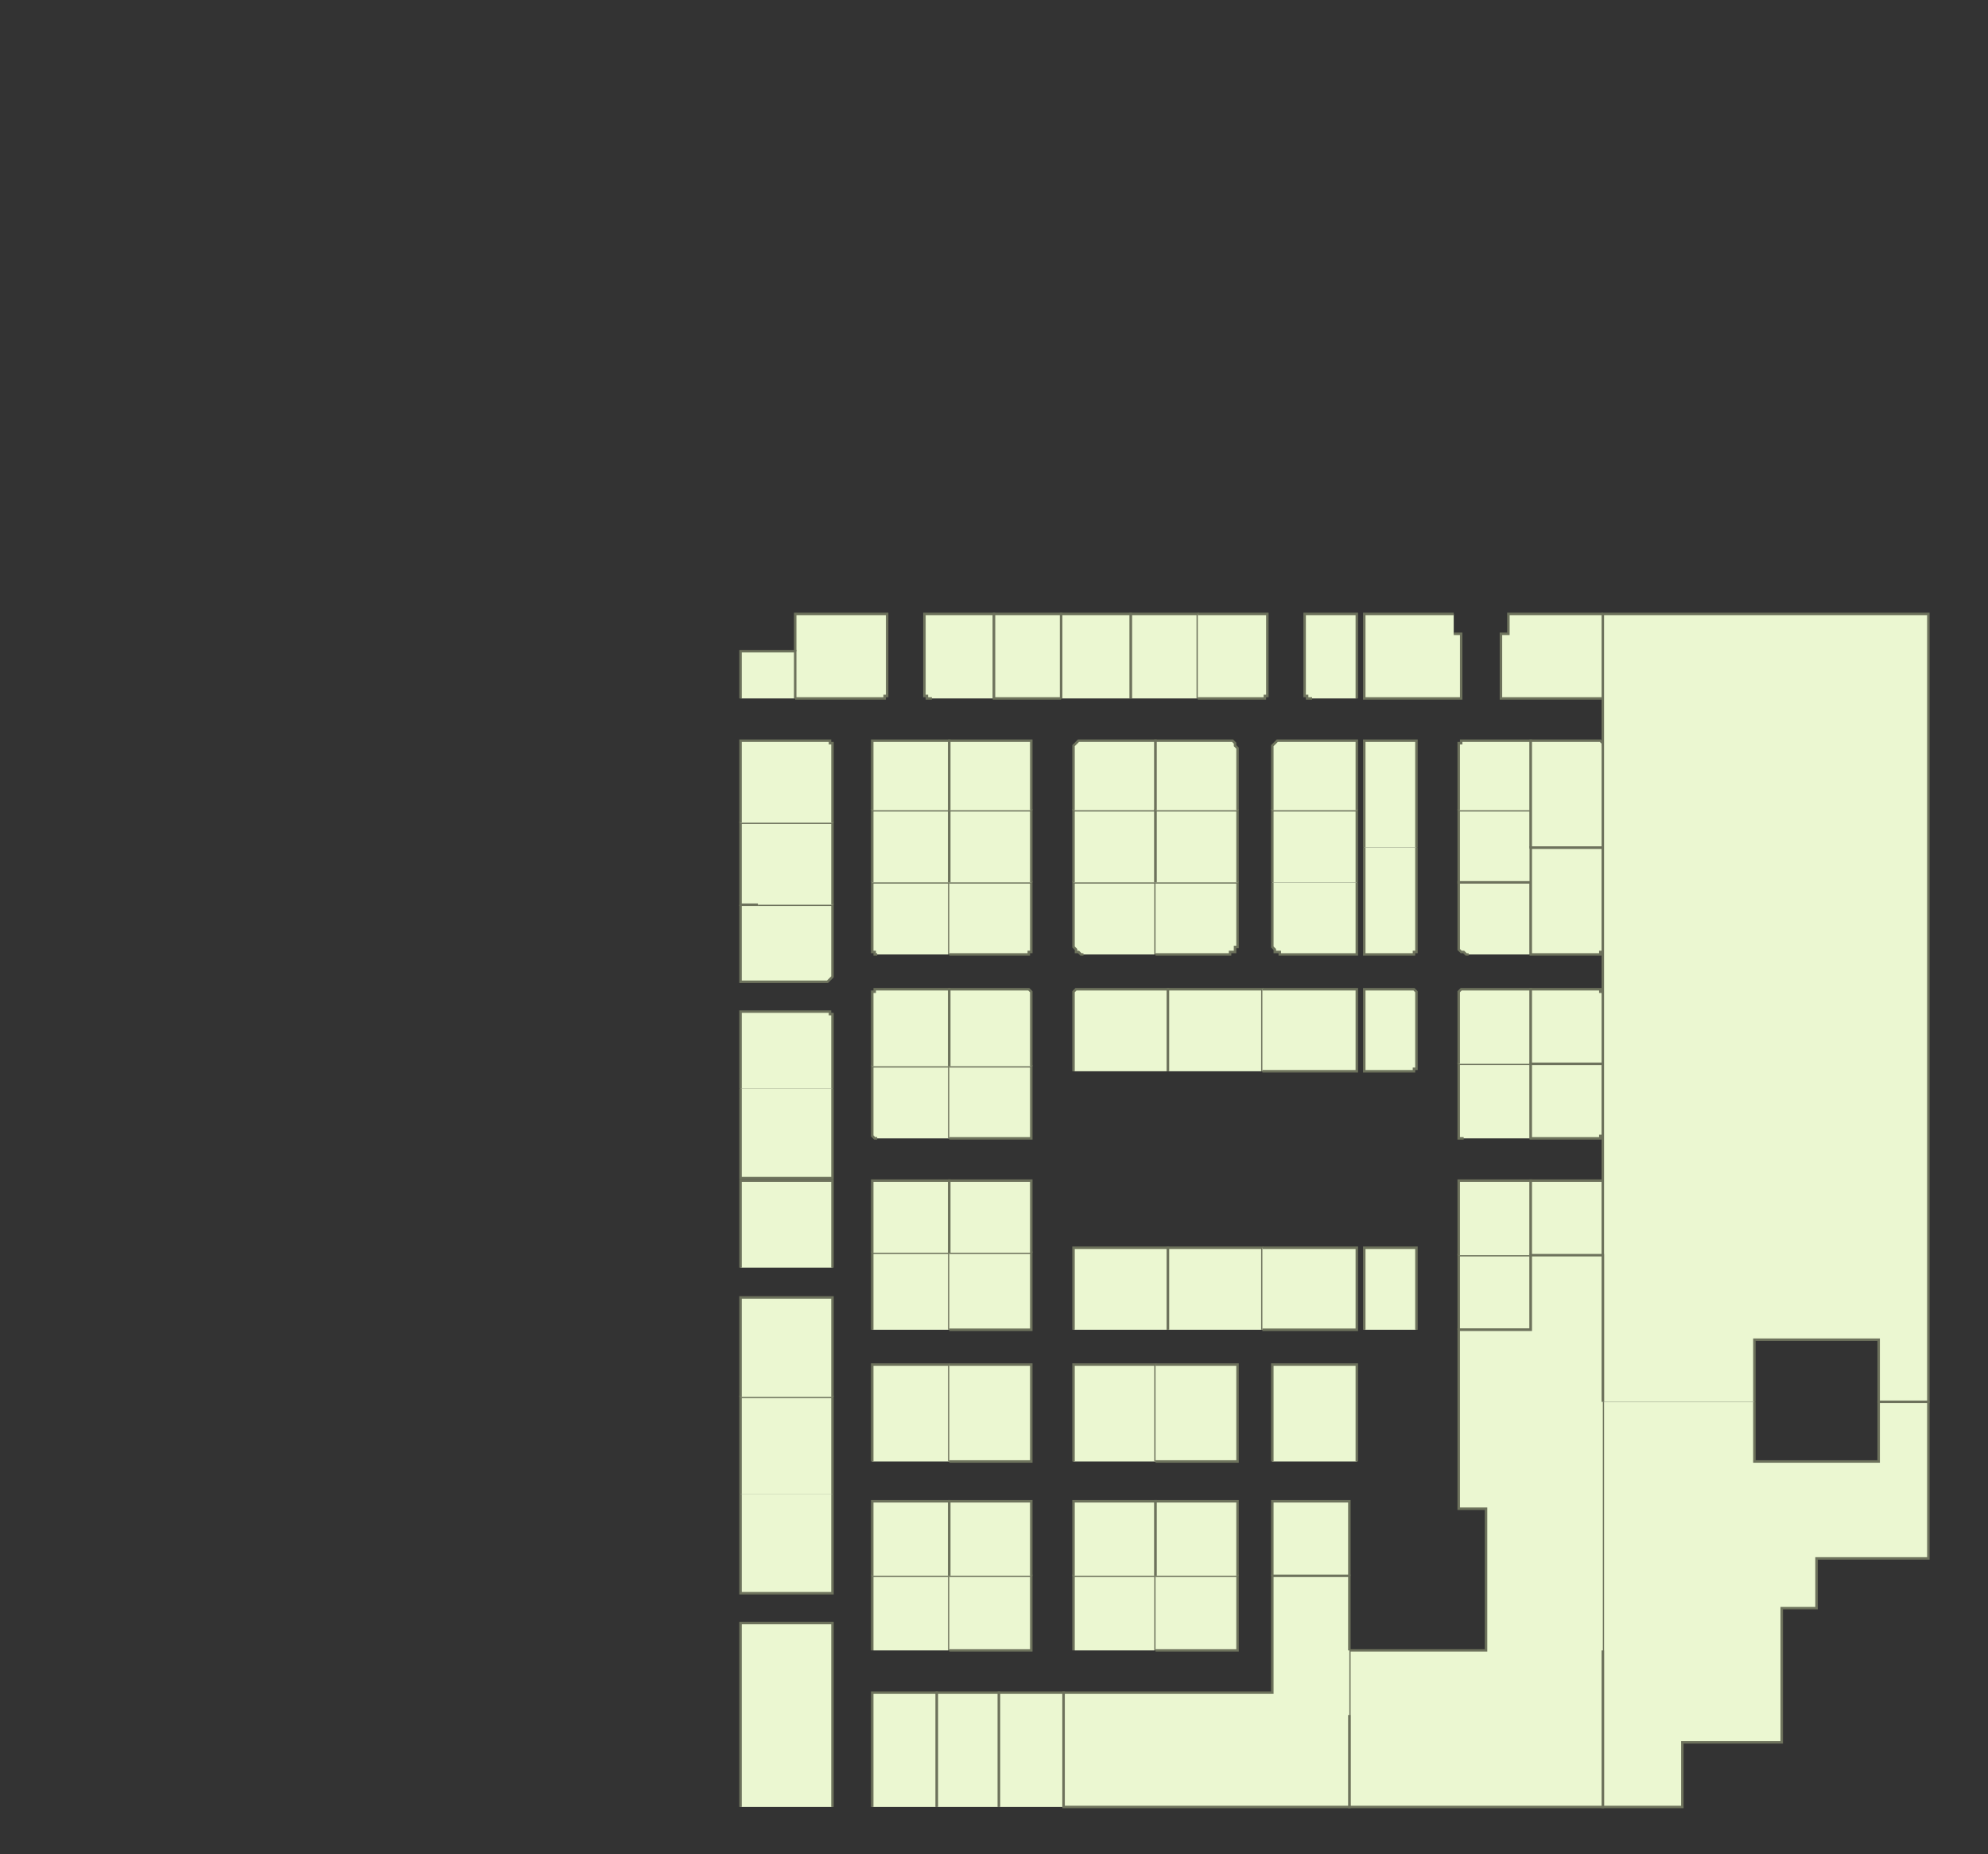 <?xml version="1.0" encoding="utf-8" ?>
<svg baseProfile="full" height="746" version="1.1" width="800" xmlns="http://www.w3.org/2000/svg" xmlns:ev="http://www.w3.org/2001/xml-events" xmlns:xlink="http://www.w3.org/1999/xlink"><rect width="100%" height="100%" fill="#333333" stroke="none"/><defs /><g id="0A01" stroke="red"><polyline fill="#ebf7d1" points="298,727 298,653 335,653 335,727" stroke="#6d725c" /></g><g id="0A02" stroke="red"><polyline fill="#ebf7d1" points="351,727 351,681 377,681 377,727" stroke="#6d725c" /></g><g id="0A04" stroke="red"><polyline fill="#ebf7d1" points="351,664 351,634 382,634 382,664" stroke="#6d725c" /></g><g id="0A05" stroke="red"><polyline fill="#ebf7d1" points="335,601 335,641 298,641 298,601" stroke="#6d725c" /></g><g id="0A06" stroke="red"><polyline fill="#ebf7d1" points="351,634 351,604 382,604 382,634" stroke="#6d725c" /></g><g id="0A07" stroke="red"><polyline fill="#ebf7d1" points="298,601 298,562 335,562 335,601" stroke="#6d725c" /></g><g id="0A08" stroke="red"><polyline fill="#ebf7d1" points="351,588 351,549 382,549 382,588" stroke="#6d725c" /></g><g id="0A09" stroke="red"><polyline fill="#ebf7d1" points="298,562 298,522 335,522 335,562" stroke="#6d725c" /></g><g id="0A10" stroke="red"><polyline fill="#ebf7d1" points="351,535 351,504 382,504 382,535" stroke="#6d725c" /></g><g id="0A11" stroke="red"><polyline fill="#ebf7d1" points="298,510 298,475 335,475 335,510" stroke="#6d725c" /></g><g id="0A12" stroke="red"><polyline fill="#ebf7d1" points="351,504 351,475 382,475 382,504" stroke="#6d725c" /></g><g id="0A13" stroke="red"><polyline fill="#ebf7d1" points="335,438 335,474 298,474 298,438" stroke="#6d725c" /></g><g id="0A14" stroke="red"><polyline fill="#ebf7d1" points="353,458 353,458 353,458 352,458 352,458 352,458 351,457 351,457 351,457 351,456 351,456 351,429 382,429 382,458" stroke="#6d725c" /></g><g id="0A15" stroke="red"><polyline fill="#ebf7d1" points="298,438 298,407 332,407 333,407 333,407 333,407 334,407 334,407 334,408 334,408 335,408 335,409 335,409 335,438" stroke="#6d725c" /></g><g id="0A16" stroke="red"><polyline fill="#ebf7d1" points="351,429 351,400 351,400 351,400 351,399 351,399 352,399 352,398 352,398 353,398 353,398 353,398 382,398 382,429" stroke="#6d725c" /></g><g id="0A17" stroke="red"><polyline fill="#ebf7d1" points="305,364 335,364 335,393 335,393 335,393 334,394 334,394 334,394 334,394 333,395 333,395 333,395 332,395 298,395 298,364" stroke="#6d725c" /></g><g id="0A18" stroke="red"><polyline fill="#ebf7d1" points="353,384 353,384 353,384 352,384 352,383 352,383 351,383 351,383 351,382 351,382 351,382 351,355 382,355 382,384" stroke="#6d725c" /></g><g id="0A19" stroke="red"><polyline fill="#ebf7d1" points="305,364 298,364 298,331 335,331 335,364" stroke="#6d725c" /></g><g id="0A20" stroke="red"><polyline fill="#ebf7d1" points="351,355 351,326 382,326 382,355" stroke="#6d725c" /></g><g id="0A21" stroke="red"><polyline fill="#ebf7d1" points="298,331 298,309 298,298 307,298 332,298 333,298 333,298 333,298 334,298 334,298 334,298 334,299 335,299 335,299 335,300 335,331" stroke="#6d725c" /></g><g id="0A22" stroke="red"><polyline fill="#ebf7d1" points="351,326 351,300 351,299 351,299 351,299 351,298 352,298 352,298 352,298 353,298 353,298 353,298 382,298 382,326" stroke="#6d725c" /></g><g id="0A24" stroke="red"><polyline fill="#ebf7d1" points="320,262 320,247 357,247 357,279 357,279 357,280 357,280 356,280 356,281 356,281 356,281 355,281 355,281 354,281 320,281" stroke="#6d725c" /></g><g id="0A25" stroke="red"><polyline fill="#ebf7d1" points="298,281 298,262 320,262 320,281" stroke="#6d725c" /></g><g id="0B01" stroke="red"><polyline fill="#ebf7d1" points="377,727 377,681 402,681 402,727" stroke="#6d725c" /></g><g id="0B03" stroke="red"><polyline fill="#ebf7d1" points="402,727 402,681 428,681 428,727" stroke="#6d725c" /></g><g id="0B05" stroke="red"><polyline fill="#ebf7d1" points="382,634 415,634 415,664 382,664" stroke="#6d725c" /></g><g id="0B06" stroke="red"><polyline fill="#ebf7d1" points="432,664 432,634 465,634 465,664" stroke="#6d725c" /></g><g id="0B07" stroke="red"><polyline fill="#ebf7d1" points="382,634 382,604 415,604 415,634" stroke="#6d725c" /></g><g id="0B08" stroke="red"><polyline fill="#ebf7d1" points="432,634 432,604 465,604 465,634" stroke="#6d725c" /></g><g id="0B09" stroke="red"><polyline fill="#ebf7d1" points="382,549 415,549 415,588 382,588" stroke="#6d725c" /></g><g id="0B10" stroke="red"><polyline fill="#ebf7d1" points="432,588 432,549 465,549 465,588" stroke="#6d725c" /></g><g id="0B11" stroke="red"><polyline fill="#ebf7d1" points="382,504 415,504 415,535 382,535" stroke="#6d725c" /></g><g id="0B12" stroke="red"><polyline fill="#ebf7d1" points="432,535 432,502 470,502 470,535" stroke="#6d725c" /></g><g id="0B13" stroke="red"><polyline fill="#ebf7d1" points="382,504 382,475 415,475 415,504" stroke="#6d725c" /></g><g id="0B15" stroke="red"><polyline fill="#ebf7d1" points="382,429 415,429 415,456 415,456 415,457 415,457 415,457 415,458 414,458 414,458 414,458 413,458 413,458 382,458" stroke="#6d725c" /></g><g id="0B16" stroke="red"><polyline fill="#ebf7d1" points="432,431 432,400 432,400 432,400 432,399 432,399 432,399 433,398 433,398 433,398 434,398 434,398 470,398 470,431" stroke="#6d725c" /></g><g id="0B17" stroke="red"><polyline fill="#ebf7d1" points="382,429 382,398 413,398 413,398 414,398 414,398 414,398 415,399 415,399 415,399 415,400 415,400 415,400 415,429" stroke="#6d725c" /></g><g id="0B19" stroke="red"><polyline fill="#ebf7d1" points="382,355 415,355 415,382 415,382 415,382 415,383 415,383 415,383 414,383 414,384 414,384 413,384 413,384 382,384" stroke="#6d725c" /></g><g id="0B20" stroke="red"><polyline fill="#ebf7d1" points="436,384 436,384 435,384 434,383 434,383 433,383 433,382 432,381 432,381 432,380 432,379 432,355 465,355 465,384" stroke="#6d725c" /></g><g id="0B21" stroke="red"><polyline fill="#ebf7d1" points="382,355 382,326 415,326 415,355" stroke="#6d725c" /></g><g id="0B22" stroke="red"><polyline fill="#ebf7d1" points="432,355 432,326 465,326 465,355" stroke="#6d725c" /></g><g id="0B23" stroke="red"><polyline fill="#ebf7d1" points="382,326 382,298 413,298 413,298 414,298 414,298 414,298 415,298 415,298 415,299 415,299 415,299 415,300 415,326" stroke="#6d725c" /></g><g id="0B24" stroke="red"><polyline fill="#ebf7d1" points="455,281 455,247 482,247 482,281" stroke="#6d725c" /></g><g id="0B25" stroke="red"><polyline fill="#ebf7d1" points="375,281 374,281 374,281 374,281 373,281 373,281 373,280 373,280 372,280 372,279 372,279 372,247 400,247 400,281" stroke="#6d725c" /></g><g id="0B26" stroke="red"><polyline fill="#ebf7d1" points="427,281 427,247 455,247 455,281" stroke="#6d725c" /></g><g id="0B27" stroke="red"><polyline fill="#ebf7d1" points="427,281 400,281 400,281 400,247 427,247 427,281" stroke="#6d725c" /></g><g id="0B28" stroke="red"><polyline fill="#ebf7d1" points="432,326 432,302 432,301 432,301 432,300 433,299 433,299 434,298 434,298 435,298 436,298 436,298 465,298 465,326" stroke="#6d725c" /></g><g id="0C03" stroke="red"><polyline fill="#ebf7d1" points="465,634 498,634 498,664 465,664" stroke="#6d725c" /></g><g id="0C05" stroke="red"><polyline fill="#ebf7d1" points="465,634 465,604 498,604 498,634" stroke="#6d725c" /></g><g id="0C06" stroke="red"><polyline fill="#ebf7d1" points="512,634 512,604 543,604 543,634 543,634" stroke="#6d725c" /></g><g id="0C07" stroke="red"><polyline fill="#ebf7d1" points="465,549 498,549 498,588 465,588" stroke="#6d725c" /></g><g id="0C08" stroke="red"><polyline fill="#ebf7d1" points="512,588 512,549 546,549 546,588" stroke="#6d725c" /></g><g id="0C09" stroke="red"><polyline fill="#ebf7d1" points="470,535 470,502 508,502 508,535" stroke="#6d725c" /></g><g id="0C10" stroke="red"><polyline fill="#ebf7d1" points="508,502 546,502 546,535 508,535" stroke="#6d725c" /></g><g id="0C11" stroke="red"><polyline fill="#ebf7d1" points="470,431 470,398 508,398 508,431" stroke="#6d725c" /></g><g id="0C12" stroke="red"><polyline fill="#ebf7d1" points="508,398 546,398 546,431 508,431" stroke="#6d725c" /></g><g id="0C13" stroke="red"><polyline fill="#ebf7d1" points="465,355 498,355 498,379 498,380 498,381 497,381 497,382 497,383 496,383 495,383 495,384 494,384 493,384 465,384" stroke="#6d725c" /></g><g id="0C14" stroke="red"><polyline fill="#ebf7d1" points="546,355 546,384 517,384 516,384 515,384 515,383 514,383 513,383 513,382 512,381 512,381 512,380 512,379 512,355" stroke="#6d725c" /></g><g id="0C15" stroke="red"><polyline fill="#ebf7d1" points="465,355 465,326 498,326 498,355" stroke="#6d725c" /></g><g id="0C16" stroke="red"><polyline fill="#ebf7d1" points="512,355 512,326 546,326 546,355" stroke="#6d725c" /></g><g id="0C17" stroke="red"><polyline fill="#ebf7d1" points="482,247 510,247 510,279 510,279 510,280 509,280 509,280 509,281 509,281 508,281 508,281 508,281 507,281 482,281" stroke="#6d725c" /></g><g id="0C18" stroke="red"><polyline fill="#ebf7d1" points="528,281 527,281 527,281 527,281 526,281 526,281 526,280 526,280 525,280 525,279 525,279 525,247 546,247 546,281" stroke="#6d725c" /></g><g id="0C19" stroke="red"><polyline fill="#ebf7d1" points="465,326 465,298 493,298 494,298 495,298 495,298 496,298 497,299 497,299 497,300 498,301 498,301 498,302 498,326" stroke="#6d725c" /></g><g id="0C20" stroke="red"><polyline fill="#ebf7d1" points="512,326 512,302 512,301 512,301 512,300 513,299 513,299 514,298 515,298 515,298 516,298 517,298 546,298 546,326" stroke="#6d725c" /></g><g id="0D10" stroke="red"><polyline fill="#ebf7d1" points="587,535 587,505 616,505 616,535 587,535" stroke="#6d725c" /></g><g id="0D11" stroke="red"><polyline fill="#ebf7d1" points="549,535 549,502 570,502 570,535" stroke="#6d725c" /></g><g id="0D12" stroke="red"><polyline fill="#ebf7d1" points="587,505 587,475 616,475 616,505" stroke="#6d725c" /></g><g id="0D14" stroke="red"><polyline fill="#ebf7d1" points="589,458 589,458 588,458 588,458 588,458 587,458 587,457 587,457 587,457 587,456 587,456 587,428 616,428 616,458" stroke="#6d725c" /></g><g id="0D15" stroke="red"><polyline fill="#ebf7d1" points="568,431 568,431 568,431 568,431 568,431 568,431 568,431 568,431 568,431 568,431 549,431 549,398 568,398 568,398 569,398 569,398 569,398 570,399 570,399 570,399 570,400 570,400 570,400 570,429 570,429 570,429 570,430 570,430 570,430 569,430 569,431 569,431 568,431 568,431" stroke="#6d725c" /></g><g id="0D16" stroke="red"><polyline fill="#ebf7d1" points="587,428 587,400 587,400 587,400 587,399 587,399 587,399 588,398 588,398 588,398 589,398 589,398 616,398 616,428" stroke="#6d725c" /></g><g id="0D17" stroke="red"><polyline fill="#ebf7d1" points="570,341 570,382 570,382 570,382 570,383 570,383 570,383 569,383 569,384 569,384 568,384 568,384 549,384 549,341" stroke="#6d725c" /></g><g id="0D18" stroke="red"><polyline fill="#ebf7d1" points="591,384 590,384 590,384 589,383 588,383 588,383 587,382 587,381 587,381 587,380 587,379 587,355 616,355 616,384" stroke="#6d725c" /></g><g id="0D19" stroke="red"><polyline fill="#ebf7d1" points="549,341 549,298 568,298 568,298 569,298 569,298 569,298 570,298 570,298 570,299 570,299 570,299 570,300 570,341" stroke="#6d725c" /></g><g id="0D20" stroke="red"><polyline fill="#ebf7d1" points="616,355 587,355 587,326 616,326 616,341" stroke="#6d725c" /></g><g id="0D21" stroke="red"><polyline fill="#ebf7d1" points="585,255 588,255 588,279 588,279 588,279 588,279 588,280 588,280 588,280 588,280 588,280 588,280 588,281 587,281 587,281 587,281 587,281 587,281 587,281 586,281 586,281 586,281 586,281 549,281 549,247 551,247 585,247" stroke="#6d725c" /></g><g id="0D22" stroke="red"><polyline fill="#ebf7d1" points="587,326 587,302 587,301 587,301 587,300 587,299 588,299 588,298 589,298 590,298 590,298 591,298 616,298 616,326" stroke="#6d725c" /></g><g id="0E13" stroke="red"><polyline fill="#ebf7d1" points="616,505 616,475 645,475 645,505" stroke="#6d725c" /></g><g id="0E15" stroke="red"><polyline fill="#ebf7d1" points="645,456 645,457 645,457 644,457 644,458 644,458 644,458 643,458 643,458 643,458 616,458 616,428 645,428 645,456" stroke="#6d725c" /></g><g id="0E17" stroke="red"><polyline fill="#ebf7d1" points="645,428 616,428 616,398 643,398 643,398 643,398 644,398 644,398 644,399 644,399 645,399 645,400 645,400 645,400" stroke="#6d725c" /></g><g id="0E19" stroke="red"><polyline fill="#ebf7d1" points="645,382 645,382 645,383 644,383 644,383 644,383 644,384 643,384 643,384 643,384 616,384 616,355 616,341 645,341 645,382" stroke="#6d725c" /></g><g id="0E21" stroke="red"><polyline fill="#ebf7d1" points="645,341 616,341 616,326 616,298 643,298 643,298 643,298 644,298 644,298 644,298 644,298 645,299 645,299 645,299 645,300" stroke="#6d725c" /></g><g id="0E23" stroke="red"><polyline fill="#ebf7d1" points="645,281 606,281 606,281 605,281 605,281 605,281 604,281 604,280 604,280 604,280 604,279 604,279 604,255 607,255 607,247 644,247 645,247 645,247" stroke="#6d725c" /></g><g id="0Y01A" stroke="red"><polyline fill="#ebf7d1" points="645,564 645,564 645,535 645,505 645,475 645,456 645,428 645,400 645,382 645,341 645,300 645,299 645,281 645,247 776,247 776,564 756,564 756,539 706,539 706,564" stroke="#6d725c" /></g><g id="0Y01B" stroke="red"><polyline fill="#ebf7d1" points="706,564 706,588 756,588 756,564 776,564 776,627 731,627 731,647 717,647 717,701 677,701 677,727 645,727 645,564" stroke="#6d725c" /></g><g id="0Y02" stroke="red"><polyline fill="#ebf7d1" points="645,664 645,727 543,727 543,690 543,664 598,664 598,607 587,607 587,535 616,535 616,505 645,505 645,535 645,564" stroke="#6d725c" /></g><g id="0Y03" stroke="red"><polyline fill="#ebf7d1" points="543,690 543,727 428,727 428,681 512,681 512,634 543,634 543,664" stroke="#6d725c" /></g></svg>
